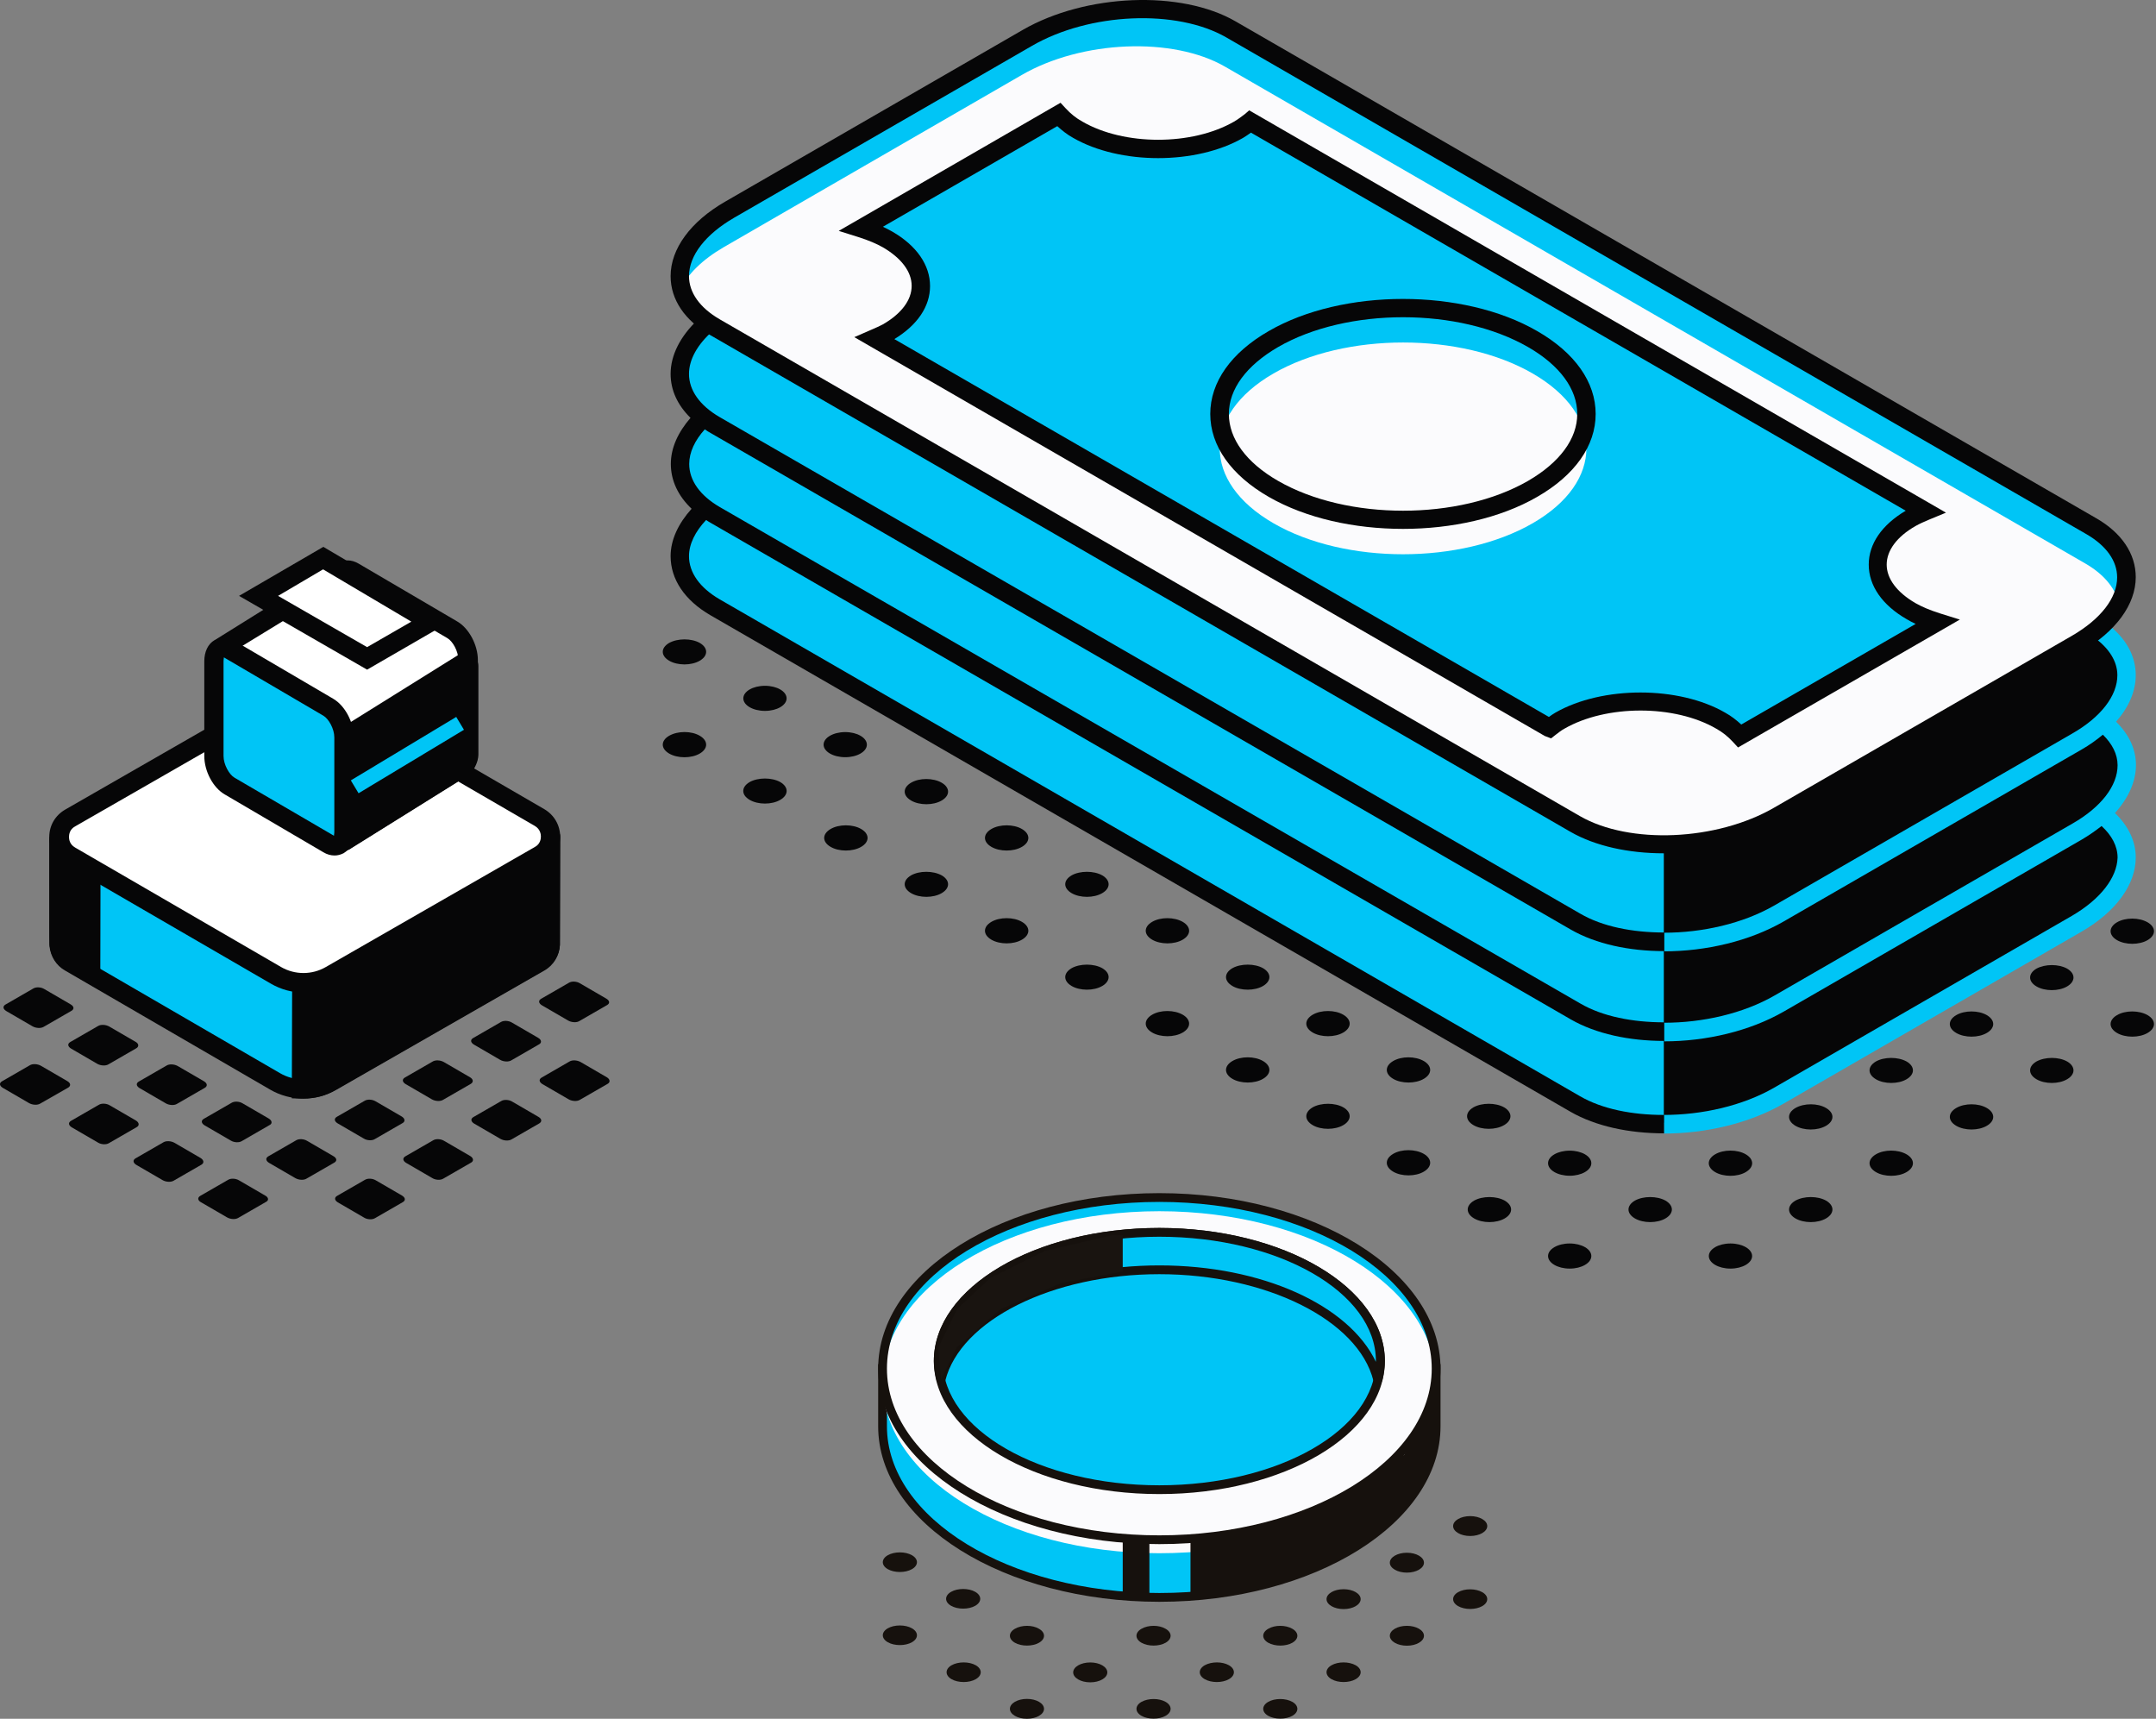 <svg width="138" height="110" viewBox="0 0 138 110" fill="none" xmlns="http://www.w3.org/2000/svg">
<rect x="0" y="0" width="138" height="110" fill="#808080" stroke="none"/>
<g clip-path="url(#clip0_11_808)">
<path d="M134.516 52.047C136.58 50.136 136.649 47.823 134.599 46.202C136.787 44.097 136.607 41.521 133.851 39.928L78.782 8.128C75.445 6.203 69.614 6.438 65.763 8.668L46.705 19.679C43.173 21.715 42.536 24.721 45.029 26.687C43.035 28.599 43.007 30.912 45.112 32.518C42.827 34.623 42.965 37.255 45.763 38.862L100.832 70.648C104.17 72.573 110.001 72.338 113.851 70.108L132.909 59.111C136.483 57.047 137.106 54.014 134.516 52.047Z" fill="#00C5F6"/>
<path d="M134.516 51.964C136.579 50.053 136.649 47.739 134.599 46.119C136.787 44.014 136.607 41.438 133.851 39.845L131.87 38.695L106.497 54.028V71.853C109.059 71.853 111.76 71.257 113.865 70.038L132.923 59.041C136.496 56.978 137.106 53.931 134.516 51.964Z" fill="#060607"/>
<path d="M132.618 58.612L113.56 69.609C111.538 70.773 108.948 71.354 106.497 71.354V72.546C109.17 72.546 111.967 71.895 114.156 70.634L133.214 59.637C135.43 58.363 136.704 56.618 136.704 54.873C136.704 53.82 136.219 52.85 135.374 52.033C136.233 51.078 136.718 50.025 136.718 48.959C136.718 47.934 136.261 46.992 135.444 46.188C136.261 45.261 136.704 44.236 136.704 43.211C136.704 41.978 136.081 40.856 134.931 39.97C134.668 40.261 134.377 40.538 134.045 40.801C134.987 41.479 135.527 42.324 135.527 43.211C135.527 44.526 134.474 45.898 132.632 46.95L113.574 57.947C111.552 59.111 108.962 59.693 106.51 59.693V60.884C109.184 60.884 111.981 60.233 114.17 58.972L133.228 47.975C133.74 47.684 134.197 47.352 134.599 47.02C135.194 47.601 135.541 48.266 135.541 48.972C135.541 50.288 134.488 51.659 132.646 52.712L113.588 63.709C111.566 64.873 108.976 65.454 106.524 65.454V66.645C109.197 66.645 111.995 65.994 114.183 64.734L133.241 53.737C133.712 53.46 134.128 53.169 134.516 52.864C135.167 53.46 135.541 54.152 135.541 54.886C135.499 56.175 134.446 57.546 132.618 58.612Z" fill="#00C5F6"/>
<path d="M106.497 71.355C104.475 71.355 102.549 70.981 101.123 70.15L46.054 38.35C44.794 37.615 44.101 36.646 44.101 35.593C44.101 34.818 44.503 34.014 45.195 33.28C45.292 33.336 45.375 33.405 45.486 33.46L100.555 65.247C102.148 66.161 104.281 66.618 106.511 66.618V65.427C104.502 65.427 102.577 65.053 101.151 64.222L46.068 32.449C44.807 31.715 44.115 30.746 44.115 29.693C44.115 28.945 44.475 28.183 45.112 27.477C45.237 27.56 45.348 27.643 45.486 27.712L100.555 59.499C102.148 60.413 104.281 60.87 106.511 60.87H106.524V59.679C104.502 59.679 102.577 59.305 101.151 58.474L46.054 26.688C44.794 25.953 44.101 24.984 44.101 23.931C44.101 23.003 44.641 22.048 45.611 21.189C45.251 20.967 44.918 20.718 44.655 20.469C43.547 21.521 42.924 22.726 42.924 23.931C42.924 24.97 43.367 25.926 44.198 26.743C43.395 27.671 42.938 28.668 42.938 29.693C42.938 30.76 43.409 31.743 44.267 32.56C43.422 33.502 42.924 34.541 42.924 35.593C42.924 37.075 43.824 38.419 45.472 39.374L100.541 71.161C102.134 72.075 104.267 72.532 106.497 72.532H106.511V71.355H106.497Z" fill="#060607"/>
<path d="M100.832 52.726L45.763 20.94C42.425 19.015 42.855 15.649 46.705 13.419L65.763 2.422C69.613 0.192 75.444 -0.043 78.782 1.882L133.851 33.668C137.189 35.593 136.774 38.959 132.909 41.189L113.851 52.186C110.001 54.416 104.17 54.665 100.832 52.726Z" fill="#00C5F6"/>
<path d="M133.477 36.064L78.408 4.264C75.07 2.338 69.24 2.574 65.389 4.804L46.331 15.815C44.946 16.618 44.004 17.56 43.533 18.543C43.81 19.443 44.503 20.288 45.653 20.953L100.721 52.739C104.059 54.665 109.89 54.429 113.74 52.199L132.798 41.202C134.184 40.399 135.125 39.457 135.596 38.474C135.319 37.56 134.627 36.729 133.477 36.064Z" fill="#FBFBFD"/>
<path d="M106.483 54.61C104.253 54.61 102.12 54.153 100.527 53.238L45.472 21.452C43.824 20.51 42.924 19.167 42.924 17.671C42.924 15.926 44.198 14.181 46.414 12.906L65.472 1.909C69.489 -0.404 75.597 -0.653 79.087 1.369L134.156 33.156C135.804 34.097 136.704 35.441 136.704 36.937C136.704 38.682 135.43 40.427 133.214 41.701L114.156 52.698C111.968 53.972 109.156 54.61 106.483 54.61ZM101.123 52.227C104.294 54.056 109.876 53.82 113.56 51.687L132.618 40.69C134.46 39.624 135.513 38.266 135.513 36.95C135.513 35.898 134.821 34.928 133.56 34.194L78.491 2.394C75.32 0.566 69.738 0.801 66.054 2.934L46.996 13.931C45.154 14.998 44.101 16.355 44.101 17.671C44.101 18.724 44.794 19.693 46.054 20.427L101.123 52.227Z" fill="#060607"/>
<path d="M122.327 39.098C119.488 37.449 119.488 34.79 122.327 33.156C122.618 32.99 122.923 32.851 123.242 32.727L80.015 7.782C79.793 7.962 79.558 8.142 79.281 8.308C76.441 9.957 71.829 9.957 68.99 8.308C68.491 8.018 68.103 7.685 67.771 7.339L55.14 14.638C55.735 14.832 56.303 15.04 56.816 15.344C59.655 16.992 59.655 19.652 56.816 21.286C56.552 21.425 56.275 21.535 55.998 21.66L99.197 46.605C99.405 46.438 99.613 46.286 99.862 46.133C102.702 44.485 107.314 44.485 110.153 46.133C110.652 46.424 111.039 46.757 111.372 47.103L124.003 39.818C123.394 39.61 122.826 39.389 122.327 39.098Z" fill="#00C5F6"/>
<path d="M111.247 47.837L110.929 47.491C110.596 47.131 110.25 46.854 109.848 46.632C107.175 45.081 102.812 45.095 100.139 46.632C99.931 46.743 99.765 46.882 99.599 47.006L99.281 47.255L98.879 47.103L54.683 21.577L55.763 21.106C56.081 20.968 56.303 20.871 56.511 20.76C57.688 20.081 58.353 19.209 58.353 18.294C58.353 17.394 57.702 16.522 56.511 15.829C56.095 15.594 55.611 15.386 54.96 15.178L53.685 14.777L67.882 6.577L68.201 6.923C68.533 7.284 68.879 7.561 69.281 7.782C71.954 9.333 76.303 9.333 78.99 7.782C79.253 7.63 79.461 7.464 79.669 7.311L79.959 7.062L124.557 32.81L123.449 33.267C123.158 33.391 122.868 33.516 122.604 33.668C121.413 34.347 120.762 35.233 120.762 36.134C120.762 37.034 121.413 37.907 122.604 38.599C123.02 38.834 123.505 39.042 124.156 39.25L125.444 39.652L111.247 47.837ZM105.001 44.319C106.967 44.319 108.948 44.749 110.444 45.621C110.818 45.829 111.136 46.078 111.455 46.369L122.618 39.929C122.411 39.832 122.217 39.735 122.037 39.624C120.472 38.724 119.613 37.477 119.613 36.134C119.613 34.804 120.458 33.585 121.981 32.685L80.07 8.488C79.918 8.599 79.752 8.71 79.572 8.821C76.566 10.552 71.691 10.552 68.685 8.821C68.311 8.613 67.993 8.364 67.674 8.073L56.511 14.513C56.719 14.61 56.913 14.707 57.106 14.818C58.672 15.718 59.53 16.965 59.53 18.308C59.53 19.61 58.727 20.801 57.245 21.702L99.142 45.884C99.281 45.787 99.405 45.69 99.558 45.607C101.053 44.749 103.034 44.319 105.001 44.319Z" fill="#060607"/>
<path d="M98.103 31.286C93.519 33.932 86.081 33.932 81.511 31.286C76.926 28.641 76.926 24.347 81.511 21.702C86.095 19.056 93.533 19.056 98.103 21.702C102.688 24.347 102.688 28.641 98.103 31.286Z" fill="#00C5F6"/>
<path d="M98.103 33.487C93.519 36.133 86.081 36.133 81.511 33.487C76.926 30.842 76.926 26.548 81.511 23.903C86.095 21.258 93.533 21.258 98.103 23.903C102.688 26.548 102.688 30.842 98.103 33.487Z" fill="#FBFBFD"/>
<path d="M89.807 33.848C86.691 33.848 83.588 33.169 81.206 31.798C78.796 30.413 77.466 28.529 77.466 26.493C77.466 24.457 78.796 22.574 81.206 21.189C85.943 18.446 93.657 18.446 98.394 21.189C100.804 22.574 102.134 24.457 102.134 26.493C102.134 28.529 100.804 30.413 98.394 31.798C96.026 33.169 92.909 33.848 89.807 33.848ZM89.807 20.302C86.912 20.302 84.004 20.939 81.802 22.214C79.779 23.391 78.657 24.901 78.657 26.493C78.657 28.086 79.779 29.61 81.802 30.773C86.22 33.322 93.394 33.322 97.812 30.773C99.835 29.596 100.956 28.086 100.956 26.493C100.956 24.901 99.835 23.377 97.812 22.214C95.596 20.939 92.702 20.302 89.807 20.302Z" fill="#060607"/>
<path d="M110.763 81.188C111.528 81.188 112.148 80.828 112.148 80.384C112.148 79.941 111.528 79.581 110.763 79.581C109.998 79.581 109.378 79.941 109.378 80.384C109.378 80.828 109.998 81.188 110.763 81.188Z" fill="#060607"/>
<path d="M116.885 76.839C117.425 77.157 117.425 77.656 116.885 77.975C116.344 78.293 115.458 78.293 114.918 77.975C114.378 77.656 114.378 77.157 114.918 76.839C115.472 76.534 116.344 76.534 116.885 76.839Z" fill="#060607"/>
<path d="M122.037 73.876C122.577 74.194 122.577 74.693 122.037 75.011C121.497 75.33 120.61 75.33 120.07 75.011C119.53 74.693 119.53 74.194 120.07 73.876C120.61 73.557 121.483 73.557 122.037 73.876Z" fill="#060607"/>
<path d="M127.175 70.912C127.716 71.23 127.716 71.729 127.175 72.047C126.635 72.366 125.749 72.366 125.209 72.047C124.668 71.729 124.668 71.23 125.209 70.912C125.749 70.593 126.635 70.593 127.175 70.912Z" fill="#060607"/>
<path d="M132.314 67.934C132.854 68.252 132.854 68.751 132.314 69.069C131.773 69.388 130.887 69.388 130.347 69.069C129.807 68.751 129.807 68.252 130.347 67.934C130.901 67.629 131.773 67.629 132.314 67.934Z" fill="#060607"/>
<path d="M137.466 64.969C138.006 65.288 138.006 65.787 137.466 66.105C136.926 66.424 136.04 66.424 135.499 66.105C134.959 65.787 134.959 65.288 135.499 64.969C136.04 64.651 136.912 64.651 137.466 64.969Z" fill="#060607"/>
<path d="M100.472 81.188C101.237 81.188 101.857 80.828 101.857 80.384C101.857 79.941 101.237 79.581 100.472 79.581C99.707 79.581 99.087 79.941 99.087 80.384C99.087 80.828 99.707 81.188 100.472 81.188Z" fill="#060607"/>
<path d="M106.608 76.839C107.148 77.157 107.148 77.656 106.608 77.975C106.067 78.293 105.181 78.293 104.641 77.975C104.101 77.656 104.101 77.157 104.641 76.839C105.181 76.534 106.067 76.534 106.608 76.839Z" fill="#060607"/>
<path d="M111.746 73.876C112.286 74.194 112.286 74.693 111.746 75.011C111.206 75.33 110.319 75.33 109.779 75.011C109.239 74.693 109.239 74.194 109.779 73.876C110.319 73.557 111.206 73.557 111.746 73.876Z" fill="#060607"/>
<path d="M116.885 70.912C117.425 71.23 117.425 71.729 116.885 72.047C116.344 72.366 115.458 72.366 114.918 72.047C114.378 71.729 114.378 71.23 114.918 70.912C115.472 70.593 116.344 70.593 116.885 70.912Z" fill="#060607"/>
<path d="M122.037 67.934C122.577 68.252 122.577 68.751 122.037 69.069C121.497 69.388 120.61 69.388 120.07 69.069C119.53 68.751 119.53 68.252 120.07 67.934C120.61 67.629 121.483 67.629 122.037 67.934Z" fill="#060607"/>
<path d="M127.175 64.969C127.716 65.288 127.716 65.787 127.175 66.105C126.635 66.424 125.749 66.424 125.209 66.105C124.668 65.787 124.668 65.288 125.209 64.969C125.749 64.651 126.635 64.651 127.175 64.969Z" fill="#060607"/>
<path d="M132.314 61.992C132.854 62.311 132.854 62.809 132.314 63.128C131.773 63.447 130.887 63.447 130.347 63.128C129.807 62.809 129.807 62.311 130.347 61.992C130.901 61.688 131.773 61.688 132.314 61.992Z" fill="#060607"/>
<path d="M137.466 59.028C138.006 59.346 138.006 59.845 137.466 60.164C136.926 60.482 136.04 60.482 135.499 60.164C134.959 59.845 134.959 59.346 135.499 59.028C136.04 58.709 136.912 58.709 137.466 59.028Z" fill="#060607"/>
<path d="M96.317 76.839C96.857 77.157 96.857 77.656 96.317 77.975C95.777 78.293 94.89 78.293 94.35 77.975C93.81 77.656 93.81 77.157 94.35 76.839C94.89 76.534 95.777 76.534 96.317 76.839Z" fill="#060607"/>
<path d="M100.472 75.246C101.237 75.246 101.857 74.887 101.857 74.443C101.857 73.999 101.237 73.64 100.472 73.64C99.707 73.64 99.087 73.999 99.087 74.443C99.087 74.887 99.707 75.246 100.472 75.246Z" fill="#060607"/>
<path d="M91.137 73.847C91.677 74.166 91.677 74.665 91.137 74.983C90.597 75.302 89.71 75.302 89.17 74.983C88.63 74.665 88.63 74.166 89.17 73.847C89.71 73.529 90.583 73.529 91.137 73.847Z" fill="#060607"/>
<path d="M96.275 70.869C96.815 71.188 96.815 71.686 96.275 72.005C95.735 72.323 94.849 72.323 94.308 72.005C93.768 71.686 93.768 71.188 94.308 70.869C94.849 70.564 95.735 70.564 96.275 70.869Z" fill="#060607"/>
<path d="M85.984 70.869C86.525 71.188 86.525 71.686 85.984 72.005C85.444 72.323 84.558 72.323 84.018 72.005C83.478 71.686 83.478 71.188 84.018 70.869C84.558 70.564 85.444 70.564 85.984 70.869Z" fill="#060607"/>
<path d="M91.137 67.906C91.677 68.224 91.677 68.723 91.137 69.042C90.597 69.36 89.71 69.36 89.17 69.042C88.63 68.723 88.63 68.224 89.17 67.906C89.71 67.587 90.583 67.587 91.137 67.906Z" fill="#060607"/>
<path d="M80.846 67.906C81.386 68.224 81.386 68.723 80.846 69.042C80.306 69.36 79.419 69.36 78.879 69.042C78.339 68.723 78.339 68.224 78.879 67.906C79.419 67.587 80.306 67.587 80.846 67.906Z" fill="#060607"/>
<path d="M85.984 64.942C86.525 65.261 86.525 65.759 85.984 66.078C85.444 66.396 84.558 66.396 84.018 66.078C83.478 65.759 83.478 65.261 84.018 64.942C84.558 64.624 85.444 64.624 85.984 64.942Z" fill="#060607"/>
<path d="M75.708 64.942C76.248 65.261 76.248 65.759 75.708 66.078C75.168 66.396 74.281 66.396 73.741 66.078C73.201 65.759 73.201 65.261 73.741 64.942C74.281 64.624 75.154 64.624 75.708 64.942Z" fill="#060607"/>
<path d="M80.846 61.964C81.386 62.282 81.386 62.781 80.846 63.1C80.306 63.418 79.419 63.418 78.879 63.1C78.339 62.781 78.339 62.282 78.879 61.964C79.419 61.659 80.306 61.659 80.846 61.964Z" fill="#060607"/>
<path d="M70.555 61.964C71.095 62.282 71.095 62.781 70.555 63.1C70.015 63.418 69.129 63.418 68.588 63.1C68.048 62.781 68.048 62.282 68.588 61.964C69.129 61.659 70.015 61.659 70.555 61.964Z" fill="#060607"/>
<path d="M75.708 59C76.248 59.318 76.248 59.817 75.708 60.135C75.168 60.454 74.281 60.454 73.741 60.135C73.201 59.817 73.201 59.318 73.741 59C74.281 58.681 75.154 58.681 75.708 59Z" fill="#060607"/>
<path d="M65.417 59C65.957 59.318 65.957 59.817 65.417 60.135C64.877 60.454 63.99 60.454 63.45 60.135C62.91 59.817 62.91 59.318 63.45 59C63.99 58.681 64.877 58.681 65.417 59Z" fill="#060607"/>
<path d="M70.555 56.023C71.095 56.341 71.095 56.84 70.555 57.158C70.015 57.477 69.129 57.477 68.588 57.158C68.048 56.84 68.048 56.341 68.588 56.023C69.129 55.718 70.015 55.718 70.555 56.023Z" fill="#060607"/>
<path d="M60.278 56.023C60.819 56.341 60.819 56.84 60.278 57.158C59.738 57.477 58.852 57.477 58.312 57.158C57.772 56.84 57.772 56.341 58.312 56.023C58.852 55.718 59.724 55.718 60.278 56.023Z" fill="#060607"/>
<path d="M65.417 53.058C65.957 53.377 65.957 53.876 65.417 54.194C64.877 54.513 63.99 54.513 63.45 54.194C62.91 53.876 62.91 53.377 63.45 53.058C63.99 52.74 64.877 52.74 65.417 53.058Z" fill="#060607"/>
<path d="M55.126 53.058C55.666 53.377 55.666 53.876 55.126 54.194C54.586 54.513 53.699 54.513 53.159 54.194C52.619 53.876 52.619 53.377 53.159 53.058C53.699 52.74 54.586 52.74 55.126 53.058Z" fill="#060607"/>
<path d="M60.278 50.094C60.819 50.413 60.819 50.912 60.278 51.23C59.738 51.549 58.852 51.549 58.312 51.23C57.772 50.912 57.772 50.413 58.312 50.094C58.852 49.776 59.724 49.776 60.278 50.094Z" fill="#060607"/>
<path d="M49.946 50.053C50.486 50.371 50.486 50.87 49.946 51.188C49.406 51.507 48.52 51.507 47.979 51.188C47.439 50.87 47.439 50.371 47.979 50.053C48.52 49.748 49.406 49.748 49.946 50.053Z" fill="#060607"/>
<path d="M54.101 48.46C54.866 48.46 55.486 48.1 55.486 47.657C55.486 47.213 54.866 46.853 54.101 46.853C53.336 46.853 52.716 47.213 52.716 47.657C52.716 48.1 53.336 48.46 54.101 48.46Z" fill="#060607"/>
<path d="M44.794 47.089C45.334 47.407 45.334 47.906 44.794 48.224C44.254 48.543 43.367 48.543 42.827 48.224C42.287 47.906 42.287 47.407 42.827 47.089C43.381 46.77 44.254 46.77 44.794 47.089Z" fill="#060607"/>
<path d="M48.963 45.496C49.728 45.496 50.348 45.137 50.348 44.693C50.348 44.249 49.728 43.89 48.963 43.89C48.198 43.89 47.578 44.249 47.578 44.693C47.578 45.137 48.198 45.496 48.963 45.496Z" fill="#060607"/>
<path d="M44.794 41.148C45.334 41.466 45.334 41.965 44.794 42.283C44.254 42.602 43.367 42.602 42.827 42.283C42.287 41.965 42.287 41.466 42.827 41.148C43.381 40.843 44.254 40.843 44.794 41.148Z" fill="#060607"/>
<path d="M90.868 87.591C88.418 83.359 81.895 80.337 74.207 80.337C66.517 80.337 59.995 83.359 57.545 87.591H56.495V91.282C56.495 97.327 64.428 102.226 74.207 102.226C83.995 102.226 91.918 97.327 91.918 91.282V87.591H90.868Z" fill="#00C5F6"/>
<path d="M74.207 102.513C64.28 102.513 56.209 97.475 56.209 91.281V87.304H57.386C60.016 82.956 66.74 80.05 74.207 80.05C81.673 80.05 88.397 82.956 91.027 87.304H92.204V91.281C92.204 97.475 84.133 102.513 74.207 102.513ZM56.771 87.877V91.281C56.771 97.167 64.587 101.95 74.207 101.95C83.815 101.95 91.642 97.167 91.642 91.281V87.877H90.709L90.624 87.739C88.153 83.486 81.556 80.623 74.207 80.623C66.857 80.623 60.26 83.486 57.789 87.739L57.704 87.877H56.771Z" fill="#16110D"/>
<path d="M74.207 98.535C83.988 98.535 91.918 93.635 91.918 87.59C91.918 81.546 83.988 76.645 74.207 76.645C64.425 76.645 56.495 81.546 56.495 87.59C56.495 93.635 64.425 98.535 74.207 98.535Z" fill="#00C5F6"/>
<path d="M91.918 88.46C91.918 94.506 83.985 99.405 74.207 99.405C64.418 99.405 56.495 94.506 56.495 88.46C56.495 82.415 64.428 77.516 74.207 77.516C83.995 77.516 91.918 82.415 91.918 88.46Z" fill="#FBFBFD"/>
<path d="M74.207 98.822C64.28 98.822 56.209 93.784 56.209 87.591C56.209 81.397 64.28 76.359 74.207 76.359C84.133 76.359 92.204 81.397 92.204 87.591C92.204 93.784 84.133 98.822 74.207 98.822ZM74.207 76.921C64.598 76.921 56.771 81.705 56.771 87.591C56.771 93.477 64.587 98.26 74.207 98.26C83.815 98.26 91.642 93.477 91.642 87.591C91.642 81.705 83.815 76.921 74.207 76.921Z" fill="#16110D"/>
<path d="M74.207 95.343C82.02 95.343 88.354 91.654 88.354 87.103C88.354 82.552 82.02 78.862 74.207 78.862C66.393 78.862 60.059 82.552 60.059 87.103C60.059 91.654 66.393 95.343 74.207 95.343Z" fill="#00C5F6"/>
<path d="M74.207 95.619C66.252 95.619 59.773 91.801 59.773 87.103C59.773 82.405 66.242 78.587 74.207 78.587C82.161 78.587 88.641 82.405 88.641 87.103C88.641 91.801 82.161 95.619 74.207 95.619ZM74.207 79.149C66.56 79.149 60.345 82.712 60.345 87.103C60.345 91.494 66.56 95.057 74.207 95.057C81.853 95.057 88.068 91.494 88.068 87.103C88.068 82.712 81.853 79.149 74.207 79.149Z" fill="#16110D"/>
<path d="M74.207 78.862C66.39 78.862 60.059 82.553 60.059 87.103C60.059 87.516 60.122 87.909 60.228 88.301C61.225 84.324 67.101 81.259 74.207 81.259C81.312 81.259 87.188 84.314 88.184 88.301C88.28 87.909 88.354 87.506 88.354 87.103C88.354 82.553 82.023 78.862 74.207 78.862Z" fill="#00C5F6"/>
<path d="M88.015 88.885L87.909 88.365C86.933 84.473 81.036 81.546 74.207 81.546C67.366 81.546 61.48 84.484 60.504 88.365L60.345 89.001L59.953 88.376C59.836 87.898 59.773 87.496 59.773 87.103C59.773 82.405 66.242 78.587 74.207 78.587C82.161 78.587 88.641 82.405 88.641 87.103C88.641 87.485 88.588 87.888 88.471 88.376L88.015 88.885ZM74.207 79.149C66.56 79.149 60.345 82.712 60.345 87.103C60.345 87.124 60.345 87.135 60.345 87.156C62.074 83.519 67.642 80.984 74.207 80.984C80.771 80.984 86.339 83.519 88.068 87.156C88.068 87.135 88.068 87.124 88.068 87.103C88.068 82.712 81.853 79.149 74.207 79.149Z" fill="#16110D"/>
<path d="M71.863 79.054V81.376L67.907 82.119L64.025 83.784L61.225 86.244L60.228 88.302L60.059 86.244L61.257 83.784L63.378 81.8L66.889 80.051L71.184 79.054H71.863Z" fill="#191410"/>
<path d="M76.2 98.472V102.226L80.4 101.548L84.441 100.349L88.641 97.687L91.218 94.463L91.918 92.299L91.865 89.361L89.881 93.094L85.936 95.799L79.997 97.941L76.2 98.472Z" fill="#16110D"/>
<path d="M73.57 98.578V102.269L71.863 102.131V98.26L73.57 98.578Z" fill="#16110D"/>
<path d="M82.723 108.918C83.147 109.162 83.147 109.565 82.723 109.809C82.299 110.053 81.599 110.053 81.174 109.809C80.75 109.565 80.75 109.162 81.174 108.918C81.599 108.674 82.288 108.674 82.723 108.918Z" fill="#16110D"/>
<path d="M86.774 106.574C87.198 106.818 87.198 107.221 86.774 107.465C86.35 107.709 85.65 107.709 85.226 107.465C84.802 107.221 84.802 106.818 85.226 106.574C85.65 106.331 86.339 106.331 86.774 106.574Z" fill="#16110D"/>
<path d="M90.051 105.323C90.654 105.323 91.144 105.038 91.144 104.687C91.144 104.335 90.654 104.05 90.051 104.05C89.448 104.05 88.959 104.335 88.959 104.687C88.959 105.038 89.448 105.323 90.051 105.323Z" fill="#16110D"/>
<path d="M94.877 101.897C95.301 102.141 95.301 102.544 94.877 102.788C94.452 103.032 93.752 103.032 93.328 102.788C92.904 102.544 92.904 102.141 93.328 101.897C93.752 101.653 94.442 101.653 94.877 101.897Z" fill="#16110D"/>
<path d="M74.61 108.918C75.034 109.162 75.034 109.565 74.61 109.809C74.186 110.053 73.486 110.053 73.061 109.809C72.637 109.565 72.637 109.162 73.061 108.918C73.496 108.674 74.186 108.674 74.61 108.918Z" fill="#16110D"/>
<path d="M78.661 106.574C79.085 106.818 79.085 107.221 78.661 107.465C78.237 107.709 77.537 107.709 77.112 107.465C76.688 107.221 76.688 106.818 77.112 106.574C77.547 106.331 78.237 106.331 78.661 106.574Z" fill="#16110D"/>
<path d="M82.723 104.241C83.147 104.485 83.147 104.888 82.723 105.132C82.299 105.376 81.599 105.376 81.174 105.132C80.75 104.888 80.75 104.485 81.174 104.241C81.599 103.987 82.288 103.987 82.723 104.241Z" fill="#16110D"/>
<path d="M86 102.979C86.603 102.979 87.092 102.694 87.092 102.343C87.092 101.991 86.603 101.707 86 101.707C85.397 101.707 84.908 101.991 84.908 102.343C84.908 102.694 85.397 102.979 86 102.979Z" fill="#16110D"/>
<path d="M90.051 100.646C90.654 100.646 91.144 100.361 91.144 100.01C91.144 99.658 90.654 99.373 90.051 99.373C89.448 99.373 88.959 99.658 88.959 100.01C88.959 100.361 89.448 100.646 90.051 100.646Z" fill="#16110D"/>
<path d="M94.102 98.302C94.706 98.302 95.195 98.017 95.195 97.666C95.195 97.314 94.706 97.029 94.102 97.029C93.499 97.029 93.01 97.314 93.01 97.666C93.01 98.017 93.499 98.302 94.102 98.302Z" fill="#16110D"/>
<path d="M65.733 110C66.336 110 66.825 109.715 66.825 109.364C66.825 109.012 66.336 108.727 65.733 108.727C65.13 108.727 64.641 109.012 64.641 109.364C64.641 109.715 65.13 110 65.733 110Z" fill="#16110D"/>
<path d="M69.784 107.667C70.388 107.667 70.877 107.382 70.877 107.031C70.877 106.679 70.388 106.394 69.784 106.394C69.181 106.394 68.692 106.679 68.692 107.031C68.692 107.382 69.181 107.667 69.784 107.667Z" fill="#16110D"/>
<path d="M74.61 104.241C75.034 104.485 75.034 104.888 74.61 105.132C74.186 105.376 73.486 105.376 73.061 105.132C72.637 104.888 72.637 104.485 73.061 104.241C73.496 103.987 74.186 103.987 74.61 104.241Z" fill="#16110D"/>
<path d="M62.456 106.574C62.88 106.818 62.88 107.221 62.456 107.465C62.032 107.709 61.332 107.709 60.907 107.465C60.483 107.221 60.483 106.818 60.907 106.574C61.332 106.331 62.032 106.331 62.456 106.574Z" fill="#16110D"/>
<path d="M66.507 104.241C66.931 104.485 66.931 104.888 66.507 105.132C66.083 105.376 65.383 105.376 64.959 105.132C64.534 104.888 64.534 104.485 64.959 104.241C65.394 103.987 66.083 103.987 66.507 104.241Z" fill="#16110D"/>
<path d="M58.373 104.21C58.797 104.453 58.797 104.856 58.373 105.1C57.948 105.344 57.248 105.344 56.824 105.1C56.4 104.856 56.4 104.453 56.824 104.21C57.248 103.966 57.948 103.966 58.373 104.21Z" fill="#16110D"/>
<path d="M62.424 101.876C62.848 102.12 62.848 102.523 62.424 102.767C62 103.011 61.3 103.011 60.876 102.767C60.451 102.523 60.451 102.12 60.876 101.876C61.3 101.632 62 101.632 62.424 101.876Z" fill="#16110D"/>
<path d="M58.373 99.533C58.797 99.776 58.797 100.179 58.373 100.423C57.948 100.667 57.248 100.667 56.824 100.423C56.4 100.179 56.4 99.776 56.824 99.533C57.248 99.289 57.948 99.289 58.373 99.533Z" fill="#16110D"/>
<path d="M4.577 64.689L2.801 65.713C2.625 65.825 2.304 65.809 2.08 65.681L0.4 64.705C0.192 64.577 0.16 64.401 0.352 64.289L2.128 63.264C2.304 63.152 2.625 63.168 2.833 63.296L4.513 64.273C4.737 64.401 4.769 64.577 4.577 64.689Z" fill="#060607"/>
<path d="M4.369 69.603L2.576 70.627C2.4 70.739 2.08 70.723 1.856 70.595L0.176 69.619C-0.033 69.491 -0.065 69.315 0.128 69.203L1.904 68.178C2.08 68.066 2.4 68.082 2.624 68.21L4.305 69.187C4.529 69.315 4.545 69.491 4.369 69.603Z" fill="#060607"/>
<path d="M8.722 67.089L6.946 68.114C6.769 68.226 6.449 68.21 6.225 68.082L4.545 67.105C4.337 66.977 4.305 66.801 4.497 66.689L6.273 65.665C6.449 65.553 6.769 65.569 6.994 65.697L8.674 66.673C8.882 66.785 8.914 66.977 8.722 67.089Z" fill="#060607"/>
<path d="M8.754 72.132L6.978 73.157C6.802 73.269 6.482 73.253 6.274 73.125L4.593 72.148C4.385 72.02 4.353 71.844 4.545 71.732L6.322 70.708C6.498 70.596 6.818 70.612 7.026 70.74L8.706 71.716C8.914 71.844 8.931 72.036 8.754 72.132Z" fill="#060607"/>
<path d="M13.108 69.62L11.332 70.644C11.156 70.756 10.835 70.74 10.611 70.612L8.931 69.635C8.723 69.507 8.691 69.331 8.883 69.219L10.659 68.195C10.835 68.083 11.156 68.099 11.38 68.227L13.06 69.203C13.268 69.331 13.3 69.507 13.108 69.62Z" fill="#060607"/>
<path d="M12.901 74.534L11.125 75.558C10.949 75.67 10.629 75.654 10.405 75.526L8.724 74.55C8.516 74.422 8.484 74.246 8.676 74.133L10.453 73.109C10.629 72.997 10.949 73.013 11.173 73.141L12.853 74.118C13.046 74.246 13.078 74.422 12.901 74.534Z" fill="#060607"/>
<path d="M17.255 72.003L15.478 73.028C15.302 73.14 14.982 73.124 14.774 72.996L13.093 72.019C12.885 71.891 12.853 71.715 13.045 71.603L14.822 70.579C14.998 70.467 15.318 70.483 15.526 70.611L17.206 71.587C17.415 71.715 17.447 71.907 17.255 72.003Z" fill="#060607"/>
<path d="M17.029 76.918L15.252 77.942C15.076 78.055 14.756 78.038 14.532 77.91L12.851 76.934C12.659 76.822 12.627 76.646 12.819 76.534L14.596 75.51C14.772 75.397 15.092 75.413 15.3 75.541L16.981 76.518C17.189 76.63 17.221 76.822 17.029 76.918Z" fill="#060607"/>
<path d="M21.399 74.405L19.622 75.429C19.446 75.541 19.126 75.525 18.902 75.397L17.221 74.421C17.013 74.293 16.981 74.117 17.173 74.004L18.95 72.98C19.126 72.868 19.446 72.884 19.654 73.012L21.335 73.989C21.559 74.117 21.591 74.293 21.399 74.405Z" fill="#060607"/>
<path d="M25.769 71.875L23.992 72.9C23.816 73.012 23.496 72.996 23.288 72.868L21.608 71.891C21.399 71.763 21.367 71.587 21.559 71.475L23.336 70.451C23.512 70.339 23.832 70.355 24.041 70.483L25.721 71.459C25.929 71.587 25.945 71.779 25.769 71.875Z" fill="#060607"/>
<path d="M30.139 69.363L28.362 70.387C28.186 70.499 27.866 70.483 27.642 70.355L25.961 69.379C25.753 69.251 25.721 69.075 25.913 68.963L27.69 67.938C27.866 67.826 28.186 67.842 28.41 67.97L30.091 68.947C30.299 69.075 30.315 69.251 30.139 69.363Z" fill="#060607"/>
<path d="M34.508 66.834L32.732 67.859C32.556 67.971 32.236 67.955 32.011 67.827L30.331 66.85C30.123 66.722 30.091 66.546 30.283 66.434L32.059 65.41C32.236 65.298 32.556 65.314 32.764 65.442L34.444 66.418C34.669 66.546 34.684 66.738 34.508 66.834Z" fill="#060607"/>
<path d="M38.862 64.321L37.085 65.345C36.909 65.457 36.589 65.441 36.365 65.313L34.684 64.337C34.476 64.209 34.444 64.033 34.636 63.921L36.413 62.896C36.589 62.784 36.909 62.8 37.117 62.928L38.798 63.905C39.022 64.033 39.054 64.209 38.862 64.321Z" fill="#060607"/>
<path d="M25.785 76.934L24.009 77.958C23.833 78.07 23.513 78.055 23.305 77.926L21.624 76.95C21.416 76.822 21.384 76.646 21.576 76.534L23.353 75.51C23.529 75.397 23.849 75.413 24.057 75.541L25.738 76.518C25.945 76.646 25.977 76.822 25.785 76.934Z" fill="#060607"/>
<path d="M30.154 74.405L28.377 75.429C28.201 75.541 27.881 75.525 27.673 75.397L25.992 74.421C25.784 74.293 25.752 74.117 25.945 74.004L27.721 72.98C27.897 72.868 28.217 72.884 28.425 73.012L30.106 73.989C30.314 74.117 30.33 74.309 30.154 74.405Z" fill="#060607"/>
<path d="M34.525 71.892L32.749 72.916C32.572 73.028 32.252 73.013 32.028 72.884L30.348 71.908C30.14 71.78 30.108 71.604 30.3 71.492L32.076 70.468C32.252 70.356 32.572 70.371 32.781 70.499L34.461 71.476C34.685 71.604 34.701 71.78 34.525 71.892Z" fill="#060607"/>
<path d="M38.895 69.363L37.118 70.387C36.942 70.499 36.622 70.483 36.398 70.355L34.717 69.379C34.509 69.251 34.477 69.075 34.669 68.963L36.446 67.938C36.622 67.826 36.942 67.842 37.166 67.97L38.847 68.947C39.055 69.075 39.071 69.267 38.895 69.363Z" fill="#060607"/>
<path d="M35.229 60.384C35.229 60.368 35.229 54.078 35.229 53.55C35.229 53.502 35.197 53.454 35.133 53.438L20.984 54.702C20.968 54.702 20.968 54.702 20.952 54.686L19.655 46.875C19.623 46.859 19.575 46.859 19.527 46.875L6.514 54.366C6.482 54.382 6.45 54.382 6.418 54.382L3.921 53.694C3.841 53.678 3.761 53.726 3.761 53.806C3.761 54.446 3.761 60.432 3.777 60.513V60.529C3.825 60.945 4.034 61.345 4.45 61.585L17.575 69.204C18.695 69.86 20.072 69.86 21.192 69.204L34.509 61.569C34.957 61.313 35.181 60.865 35.197 60.416L35.229 60.384Z" fill="#00C5F6"/>
<path d="M19.415 70.306C18.678 70.306 17.942 70.114 17.286 69.73L4.161 62.111C3.601 61.791 3.249 61.231 3.169 60.575C3.153 60.495 3.153 60.463 3.153 55.725V53.788C3.153 53.564 3.249 53.34 3.441 53.196C3.617 53.052 3.873 53.004 4.097 53.068L6.386 53.708L19.239 46.329C19.463 46.201 19.751 46.201 19.975 46.329L20.231 46.474L21.48 54.012L35.197 52.78L35.309 52.812C35.629 52.908 35.853 53.196 35.853 53.532L35.837 60.463C35.805 61.119 35.437 61.727 34.844 62.079L21.527 69.714C20.887 70.13 20.151 70.306 19.415 70.306ZM4.417 54.477V55.741C4.417 57.662 4.417 60.335 4.417 60.495C4.433 60.623 4.497 60.895 4.785 61.055L17.91 68.674C18.838 69.218 19.975 69.218 20.903 68.674L34.22 61.039C34.54 60.847 34.589 60.527 34.605 60.399V54.14L20.919 55.373L20.647 55.277L20.375 55.133L19.159 47.85L6.578 55.069L6.258 54.989L4.417 54.477Z" fill="#060607"/>
<path d="M35.148 53.452L20.999 54.717C20.983 54.717 20.983 54.717 20.967 54.701L19.319 59.518V69.682C19.975 69.698 20.647 69.554 21.223 69.202L34.54 61.567C34.988 61.311 35.212 60.863 35.228 60.415V60.399C35.228 60.383 35.228 54.092 35.228 53.564C35.245 53.516 35.197 53.468 35.148 53.452Z" fill="#060607"/>
<path d="M19.415 70.307C19.367 70.307 19.335 70.307 19.287 70.307L18.678 70.291L18.71 59.327L20.599 53.805L21.111 54.077L35.197 52.812L35.309 52.844C35.629 52.941 35.853 53.229 35.853 53.565L35.837 60.495C35.805 61.152 35.437 61.776 34.844 62.112L21.527 69.747C20.887 70.115 20.167 70.307 19.415 70.307ZM19.943 59.631V69.011C20.279 68.947 20.615 68.835 20.919 68.659L34.236 61.024C34.556 60.831 34.604 60.511 34.62 60.383V54.125L21.431 55.309L19.943 59.631Z" fill="#060607"/>
<path d="M5.81 55.469C5.81 55.469 6.002 54.941 6.242 54.268L3.937 53.628C3.857 53.612 3.777 53.66 3.777 53.74C3.777 54.38 3.777 60.367 3.793 60.447V60.463C3.841 60.879 4.049 61.279 4.465 61.519L5.794 62.287V58.67V55.469H5.81Z" fill="#060607"/>
<path d="M6.418 63.377L4.161 62.064C3.6 61.744 3.248 61.184 3.184 60.528C3.168 60.448 3.168 60.416 3.168 55.678V53.741C3.168 53.517 3.28 53.293 3.456 53.149C3.648 53.005 3.889 52.957 4.113 53.021L7.058 53.837L6.834 54.462C6.658 54.958 6.498 55.39 6.434 55.566L6.418 63.377ZM4.417 54.413V55.678C4.417 57.599 4.417 60.272 4.417 60.432C4.433 60.56 4.497 60.832 4.785 60.992L5.169 61.216L5.217 55.262C5.217 55.262 5.297 55.038 5.425 54.686L4.417 54.413Z" fill="#060607"/>
<path d="M17.67 62.416L4.481 54.765C3.552 54.221 3.552 52.892 4.481 52.348L17.862 44.665C18.95 44.041 20.279 44.041 21.351 44.665L34.54 52.316C35.468 52.861 35.468 54.205 34.54 54.733L21.159 62.416C20.087 63.04 18.742 63.04 17.67 62.416Z" fill="white"/>
<path d="M19.415 63.52C18.695 63.52 17.99 63.328 17.35 62.96L4.161 55.309C3.537 54.941 3.153 54.285 3.153 53.565C3.153 52.828 3.537 52.188 4.161 51.82L17.542 44.137C18.807 43.401 20.391 43.401 21.656 44.137L34.845 51.788C35.469 52.156 35.853 52.812 35.853 53.533C35.853 54.269 35.469 54.909 34.845 55.277L21.464 62.96C20.84 63.328 20.135 63.52 19.415 63.52ZM19.607 44.825C19.111 44.825 18.615 44.953 18.183 45.209L4.801 52.892C4.449 53.084 4.417 53.421 4.417 53.565C4.417 53.709 4.449 54.029 4.801 54.237L17.99 61.888C18.871 62.4 19.975 62.4 20.855 61.888L34.236 54.205C34.589 54.013 34.621 53.677 34.621 53.533C34.621 53.405 34.589 53.069 34.236 52.86L21.047 45.209C20.599 44.953 20.103 44.825 19.607 44.825Z" fill="#060607"/>
<path d="M28.938 40.296L22.648 36.614C22.376 36.454 22.136 36.47 21.96 36.582L14.309 41.352C14.165 41.448 14.117 41.624 14.197 41.768L21.576 49.691C21.608 49.739 21.624 49.787 21.624 49.851V52.412C21.624 53.164 24.617 51.004 25.177 51.324C25.225 51.356 25.257 51.388 25.289 51.436L21.512 53.789C21.592 53.933 21.784 53.981 21.928 53.885L29.611 49.099C29.611 49.099 29.947 48.699 29.947 48.299V42.232C29.963 41.496 29.499 40.632 28.938 40.296Z" fill="white"/>
<path d="M21.784 54.541C21.704 54.541 21.64 54.525 21.56 54.509C21.32 54.445 21.112 54.301 20.984 54.077L20.664 53.549L21.416 53.085C21.4 53.069 21.368 53.069 21.352 53.053C21.128 52.909 21 52.669 21 52.397V49.98L13.669 42.089C13.413 41.657 13.541 41.096 13.973 40.824L21.624 36.054C22.009 35.798 22.489 35.798 22.953 36.07L29.259 39.768C30.012 40.2 30.588 41.272 30.588 42.249V48.283C30.588 48.875 30.188 49.387 30.108 49.483L29.947 49.611L22.265 54.397C22.137 54.493 21.96 54.541 21.784 54.541ZM14.966 41.672L22.12 49.355C22.201 49.499 22.248 49.66 22.248 49.836V51.756C22.505 51.644 22.809 51.5 23.049 51.372C24.249 50.78 24.97 50.444 25.498 50.764C25.546 50.78 25.578 50.812 25.61 50.844L29.195 48.619C29.275 48.507 29.339 48.363 29.339 48.283V42.233C29.339 41.672 28.971 41.032 28.635 40.84L22.345 37.159L14.966 41.672Z" fill="#060607"/>
<path d="M16.166 48.571C16.166 48.571 16.15 48.763 16.118 49.083L21.48 53.597C21.624 53.837 21.944 53.917 22.184 53.773L29.675 49.099C29.675 49.099 30.011 48.699 30.011 48.299V42.617C30.011 42.457 29.835 42.361 29.691 42.441L22.12 47.163C22.088 47.179 22.072 47.211 22.056 47.243L16.166 48.571Z" fill="#060607"/>
<path d="M21.912 54.461C21.816 54.461 21.736 54.445 21.64 54.429C21.384 54.365 21.16 54.221 21 54.013L15.446 49.339L15.574 48.059L21.72 46.666C21.736 46.65 21.752 46.65 21.768 46.634L29.339 41.913C29.595 41.752 29.915 41.736 30.187 41.897C30.459 42.041 30.619 42.329 30.619 42.617V48.283C30.619 48.875 30.219 49.387 30.139 49.483L29.979 49.611L22.488 54.285C22.328 54.413 22.12 54.461 21.912 54.461ZM17.014 49.019L21.944 53.181L29.243 48.635C29.323 48.523 29.387 48.379 29.387 48.299V43.369L22.536 47.643L22.456 47.787L17.014 49.019Z" fill="#060607"/>
<path d="M20.998 53.997L14.708 50.316C14.148 49.995 13.7 49.131 13.7 48.379V42.328C13.7 41.576 14.148 41.24 14.708 41.56L20.998 45.242C21.558 45.562 22.007 46.426 22.007 47.178V53.229C22.023 53.981 21.558 54.317 20.998 53.997Z" fill="#00C5F6"/>
<path d="M21.415 54.75C21.175 54.75 20.935 54.686 20.695 54.541L14.388 50.844C13.636 50.412 13.076 49.355 13.076 48.379V42.329C13.076 41.705 13.316 41.209 13.732 40.968C14.116 40.744 14.58 40.76 15.013 41.016L21.319 44.714C22.071 45.146 22.648 46.218 22.648 47.195V53.245C22.648 53.869 22.407 54.365 21.991 54.605C21.799 54.702 21.607 54.75 21.415 54.75ZM21.319 53.453C21.351 53.469 21.367 53.485 21.383 53.485C21.367 53.453 21.399 53.373 21.399 53.229V47.195C21.399 46.635 21.031 45.994 20.695 45.802L14.388 42.105C14.356 42.089 14.34 42.073 14.324 42.073C14.34 42.105 14.308 42.185 14.308 42.329V48.379C14.308 48.939 14.677 49.58 15.013 49.772L21.319 53.453Z" fill="#060607"/>
<path d="M29.202 45.882L22.455 49.944L22.951 50.767L29.697 46.705L29.202 45.882Z" fill="#00C5F6"/>
<path d="M16.549 38.136L23.496 42.137L27.561 39.768L20.695 35.719L16.549 38.136Z" fill="white"/>
<path d="M23.497 42.857L15.301 38.135L20.695 34.998L28.811 39.784L23.497 42.857ZM17.798 38.135L23.497 41.416L26.329 39.784L20.679 36.438L17.798 38.135Z" fill="#060607"/>
</g>
<defs>
<clipPath id="clip0_11_808">
<rect width="138" height="110" fill="white"/>
</clipPath>
</defs>
</svg>
